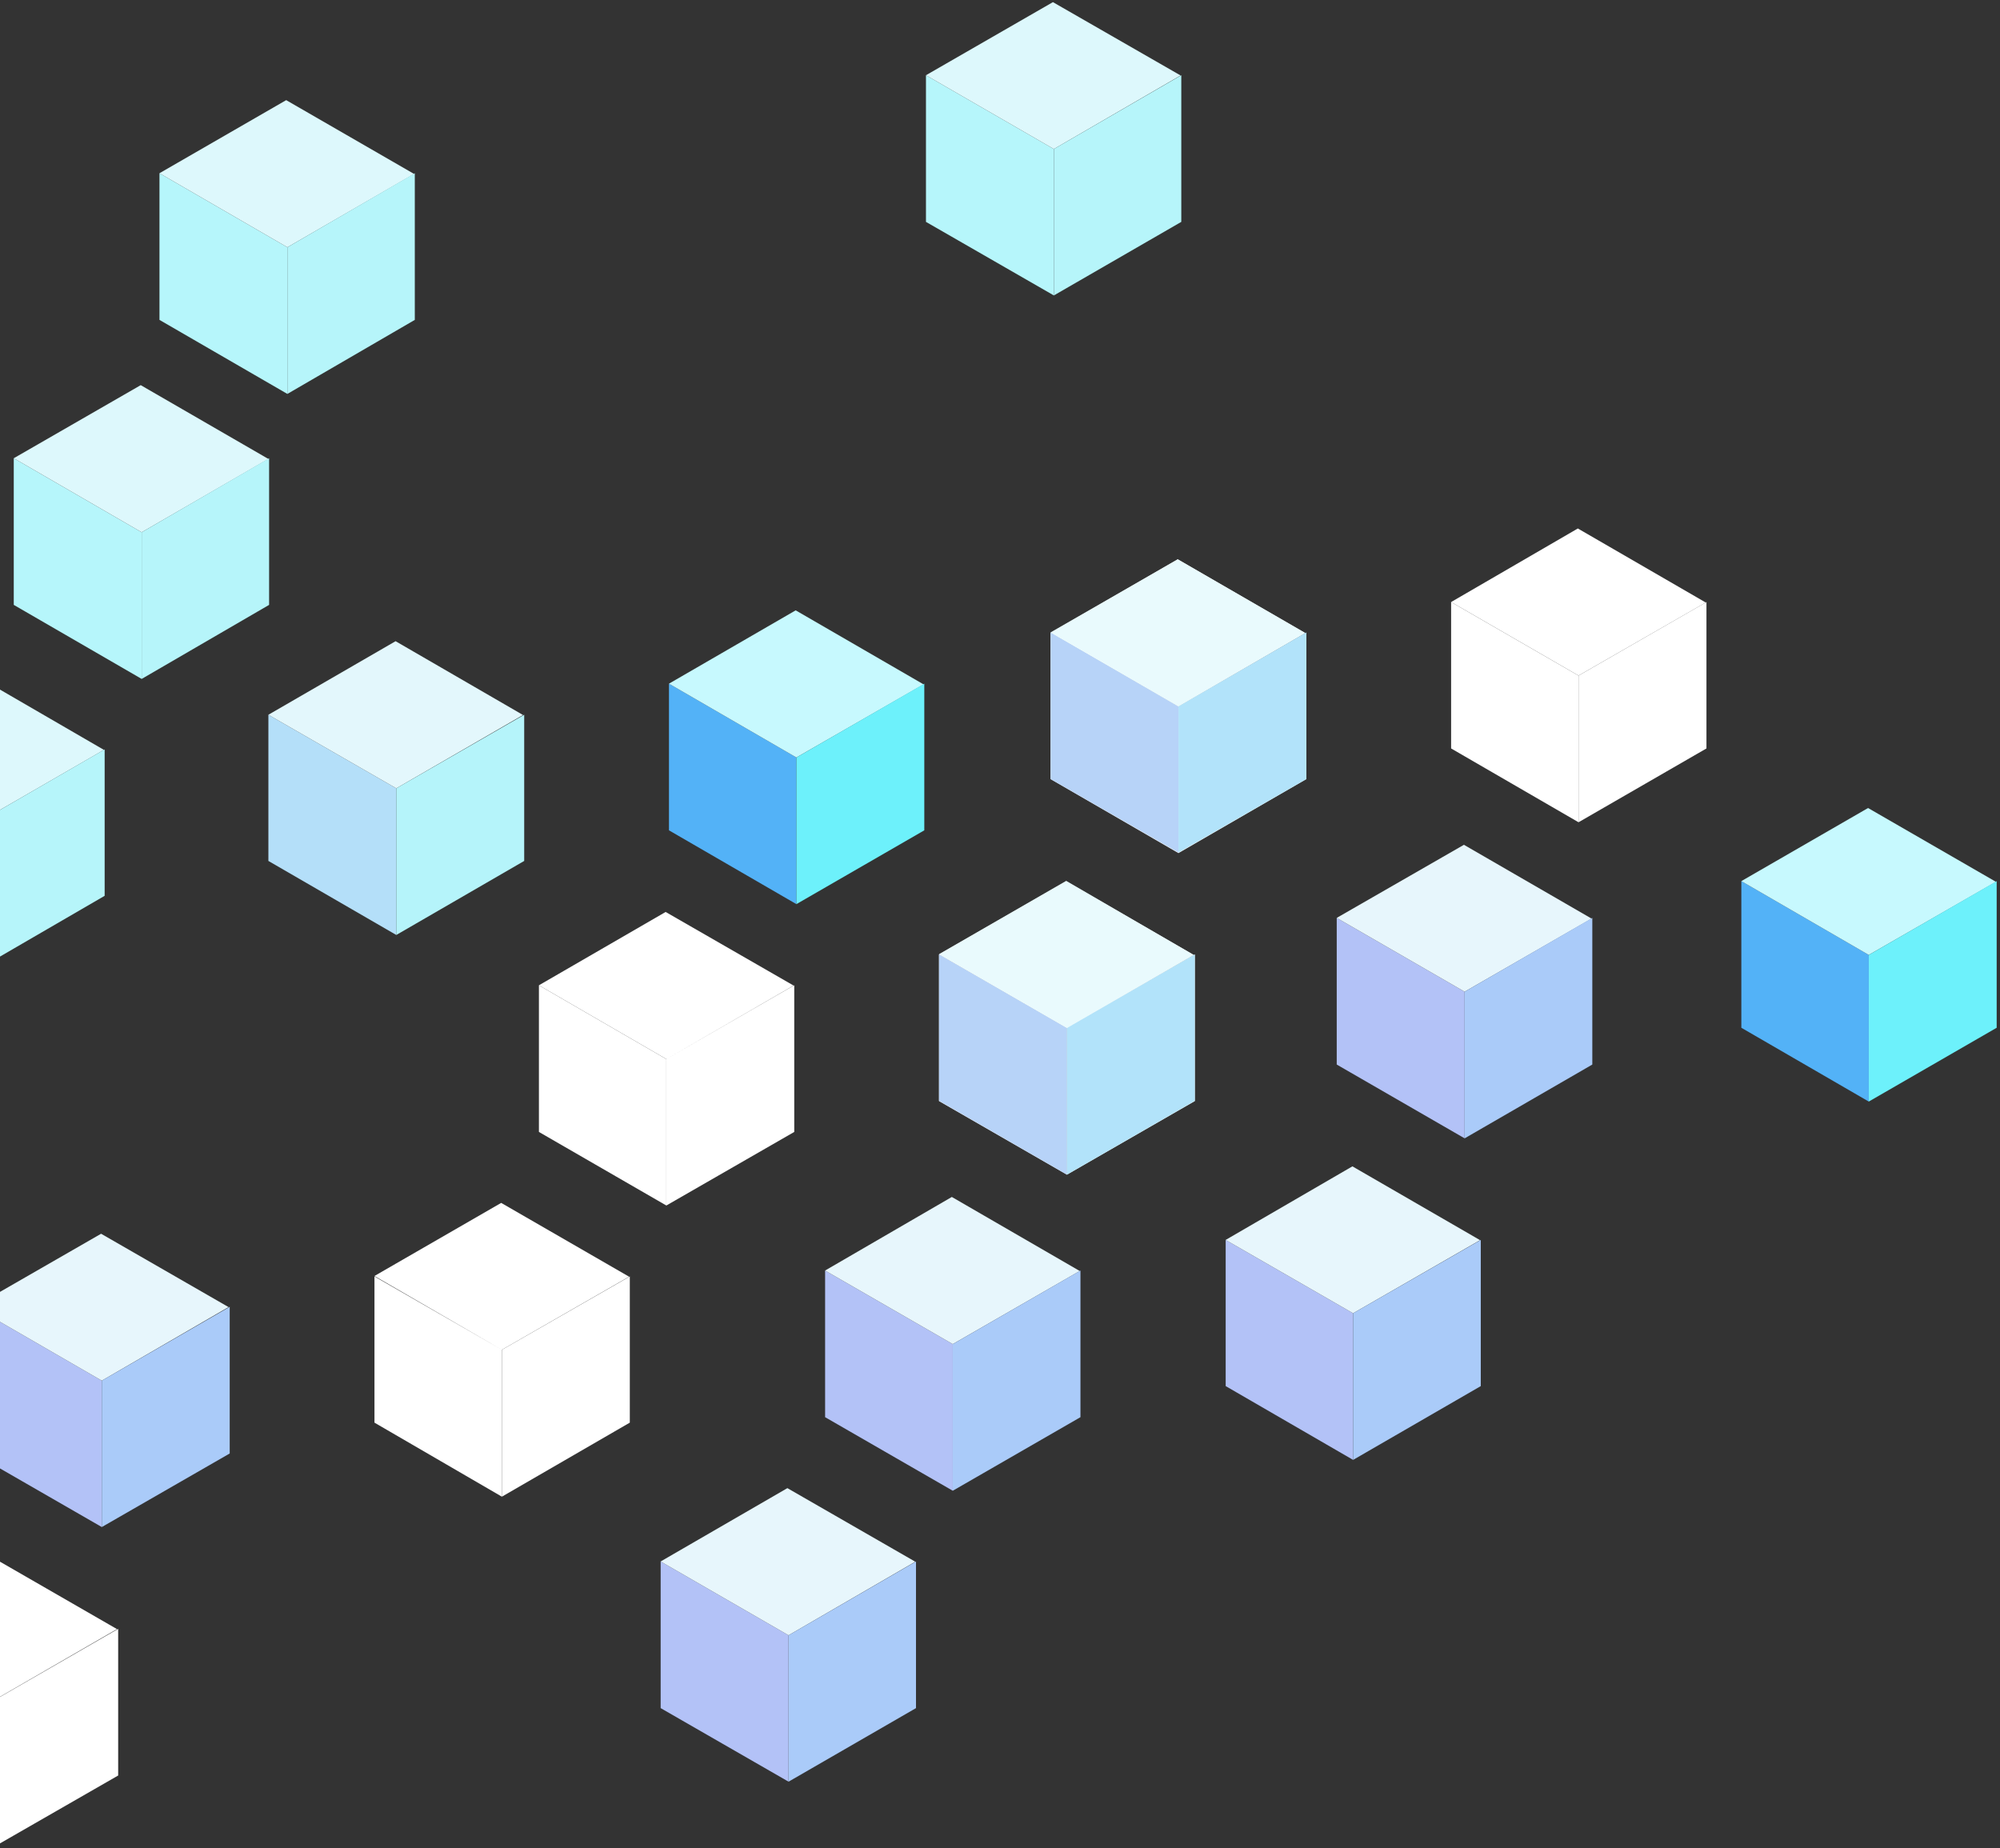 <svg xmlns="http://www.w3.org/2000/svg" viewBox="0 0 842.8 778.8"><rect x="0" y="0" width="842.8" height="778.8" fill="#333333" stroke="none"/><defs><style>.cls-1{fill:#fff}.cls-2{fill:#b3c2f7}.cls-3{fill:#e7f6fc}.cls-4{fill:#aacbf9}.cls-8{fill:#b6f6fb}.cls-9{fill:#ddf8fc}.cls-10{fill:#b6f5fa}.cls-11{fill:#b7d3f8}.cls-12{fill:#e9fafd}.cls-13{fill:#b2e3fa}.cls-14{fill:#53b2f7}.cls-15{fill:#c7f9fe}.cls-16{fill:#6df1fb}</style></defs><g id="Header_DSC_Ilus" data-name="Header DSC Ilus"><path class="cls-1" d="m211.5 630.7-53.7-31.2v-61.6l53.7 30.9v61.9zM211.5 568.8l-53.7-31.1 53.4-30.8 53.9 31.1-53.6 30.8z"/><path class="cls-1" d="m265.4 599.5-53.9 31.2v-61.9l53.9-30.9v61.6z"/><path class="cls-2" d="m332.3 750.8-53.9-31V658l53.9 31.1v61.7z"/><path class="cls-3" d="M332.3 689.1 278.4 658l53.4-30.9 53.9 31-53.4 31z"/><path class="cls-4" d="m386 719.8-53.7 31v-61.7L386 658v61.8z"/><path class="cls-1" d="m280.8 508-53.7-31v-61.8l53.7 31.1V508z"/><path class="cls-1" d="m280.8 446.3-53.7-31.1 53.4-30.9 53.9 31-53.6 31zM334.7 477l-53.9 31v-61.7l53.9-31.1V477z"/><path class="cls-2" d="m401.5 628.2-53.8-31v-61.8l53.8 31v61.8z"/><path class="cls-3" d="m401.5 566.4-53.8-31 53.4-31 53.9 31.2-53.5 30.8z"/><path class="cls-4" d="m455.3 597.2-53.8 31v-61.8l53.8-31v61.8z"/><path style="fill:#b4dff9" d="m167 394-53.9-31.2v-61.6l53.9 31V394z"/><path style="fill:#e3f7fc" d="m167 332.2-53.9-31 53.6-31 53.7 31.1-53.4 30.9z"/><path style="fill:#b5f4fa" d="M220.9 362.8 167 394v-61.8l53.9-31v61.6z"/><path class="cls-8" d="M59.7 286.1 5.8 254.9v-61.8l53.9 31.2v61.8z"/><path class="cls-9" d="M59.7 224.3 5.8 193.1l53.5-30.8 53.8 31.1-53.4 30.9z"/><path class="cls-10" d="m113.4 254.9-53.7 31.2v-61.8l53.7-31.2v61.8z"/><path class="cls-8" d="m121.1 166-53.9-31.2V73l53.9 31.2V166z"/><path class="cls-9" d="M121.1 104.2 67.2 73l53.4-30.8 53.9 31.1-53.4 30.9z"/><path class="cls-10" d="M174.8 134.8 121.1 166v-61.8L174.8 73v61.8z"/><g><path class="cls-1" d="m449.6 495-53.9-31v-61.8l53.9 31.1V495z"/><path class="cls-1" d="m449.6 433.3-53.9-31.1 53.6-30.8 53.7 31-53.4 30.9zM503.5 464l-53.9 31v-61.7l53.9-31.1V464z"/></g><g><path class="cls-2" d="m570.2 615.2-53.7-31.1v-61.6l53.7 30.9v61.8z"/><path class="cls-3" d="m570.2 553.4-53.7-30.9 53.4-31 53.8 31.1-53.5 30.8z"/><path class="cls-4" d="m624 584.1-53.8 31.1v-61.8l53.8-30.9v61.6z"/></g><g><path class="cls-11" d="m449.6 495-53.9-31.1v-61.7l53.9 31V495z"/><path class="cls-12" d="m449.6 433.2-53.9-31.1 53.6-30.9 53.7 31.2-53.4 30.8z"/><path class="cls-13" d="M503.5 463.9 449.6 495v-61.8l53.9-31v61.7z"/></g><g><path class="cls-14" d="m335.6 381-53.7-31.1v-61.8l53.7 31.1V381z"/><path class="cls-15" d="m335.6 319.2-53.7-31.1 53.4-30.9 53.9 31.2-53.6 30.8z"/><path class="cls-16" d="M389.5 349.9 335.6 381v-61.8l53.9-31.1v61.8z"/></g><g><path class="cls-1" d="m496.6 359.5-53.9-31.2v-61.6l53.9 31v61.8z"/><path class="cls-1" d="m496.6 297.7-53.9-31 53.6-31 53.7 31.1-53.4 30.9z"/><path class="cls-1" d="m550.5 328.3-53.9 31.2v-61.8l53.9-31v61.6z"/></g><g><path class="cls-2" d="m617.2 479.7-53.9-31.1v-61.8l53.9 31.1v61.8z"/><path class="cls-3" d="m617.2 417.9-53.9-31.1 53.6-30.8 53.8 31.1-53.5 30.8z"/><path class="cls-4" d="m671 448.6-53.8 31.1v-61.8l53.8-31.1v61.8z"/></g><g><path class="cls-11" d="m496.6 359.3-53.9-31v-61.8l53.9 31.2v61.6z"/><path class="cls-12" d="m496.6 297.7-53.9-31.2 53.6-30.8 53.7 31-53.4 31z"/><path class="cls-13" d="m550.5 328.3-53.9 31v-61.6l53.9-31.2v61.8z"/></g><g><path class="cls-1" d="m665.2 346.5-53.7-31.1v-61.7l53.7 31v61.8z"/><path class="cls-1" d="m665.2 284.7-53.7-31 53.4-31 53.9 31.2-53.6 30.8z"/><path class="cls-1" d="m719.1 315.4-53.9 31.1v-61.8l53.9-31v61.7z"/></g><g><path class="cls-8" d="m444.1 124.5-53.9-31V31.7l53.9 31.1v61.7z"/><path class="cls-9" d="m444.1 62.8-53.9-31.1L443.7.9l53.8 30.9-53.4 31z"/><path class="cls-10" d="m497.8 93.5-53.7 31V62.8l53.7-31.1v61.8z"/></g><g><path class="cls-14" d="m787.5 464.2-53.7-31.1v-61.8l53.7 31.1v61.8z"/><path class="cls-15" d="m787.5 402.4-53.7-31.1 53.4-30.8 53.9 31.1-53.6 30.8z"/><path class="cls-16" d="m841.4 433.1-53.9 31.1v-61.8l53.9-31.1v61.8z"/></g><g><path class="cls-1" d="M49.3 686.5 0 658.1V715l49.3-28.5zM49.8 686.4 0 715.1v61.7l49.8-28.6v-61.8z"/></g><g><path class="cls-9" d="M43.8 316 0 290.6v50.7L43.8 316z"/><path class="cls-10" d="M44.1 315.8 0 341.3v61.8l44.1-25.6v-61.7z"/></g><g><path class="cls-2" d="M0 557v61.8l42.9 24.7v-61.7L0 557z"/><path class="cls-3" d="m42.9 581.8 53.4-31-53.7-30.9L0 544.4V557l42.9 24.8z"/><path class="cls-4" d="M42.9 581.8v61.7l53.9-31v-61.8l-53.9 31.1z"/></g></g></svg>
